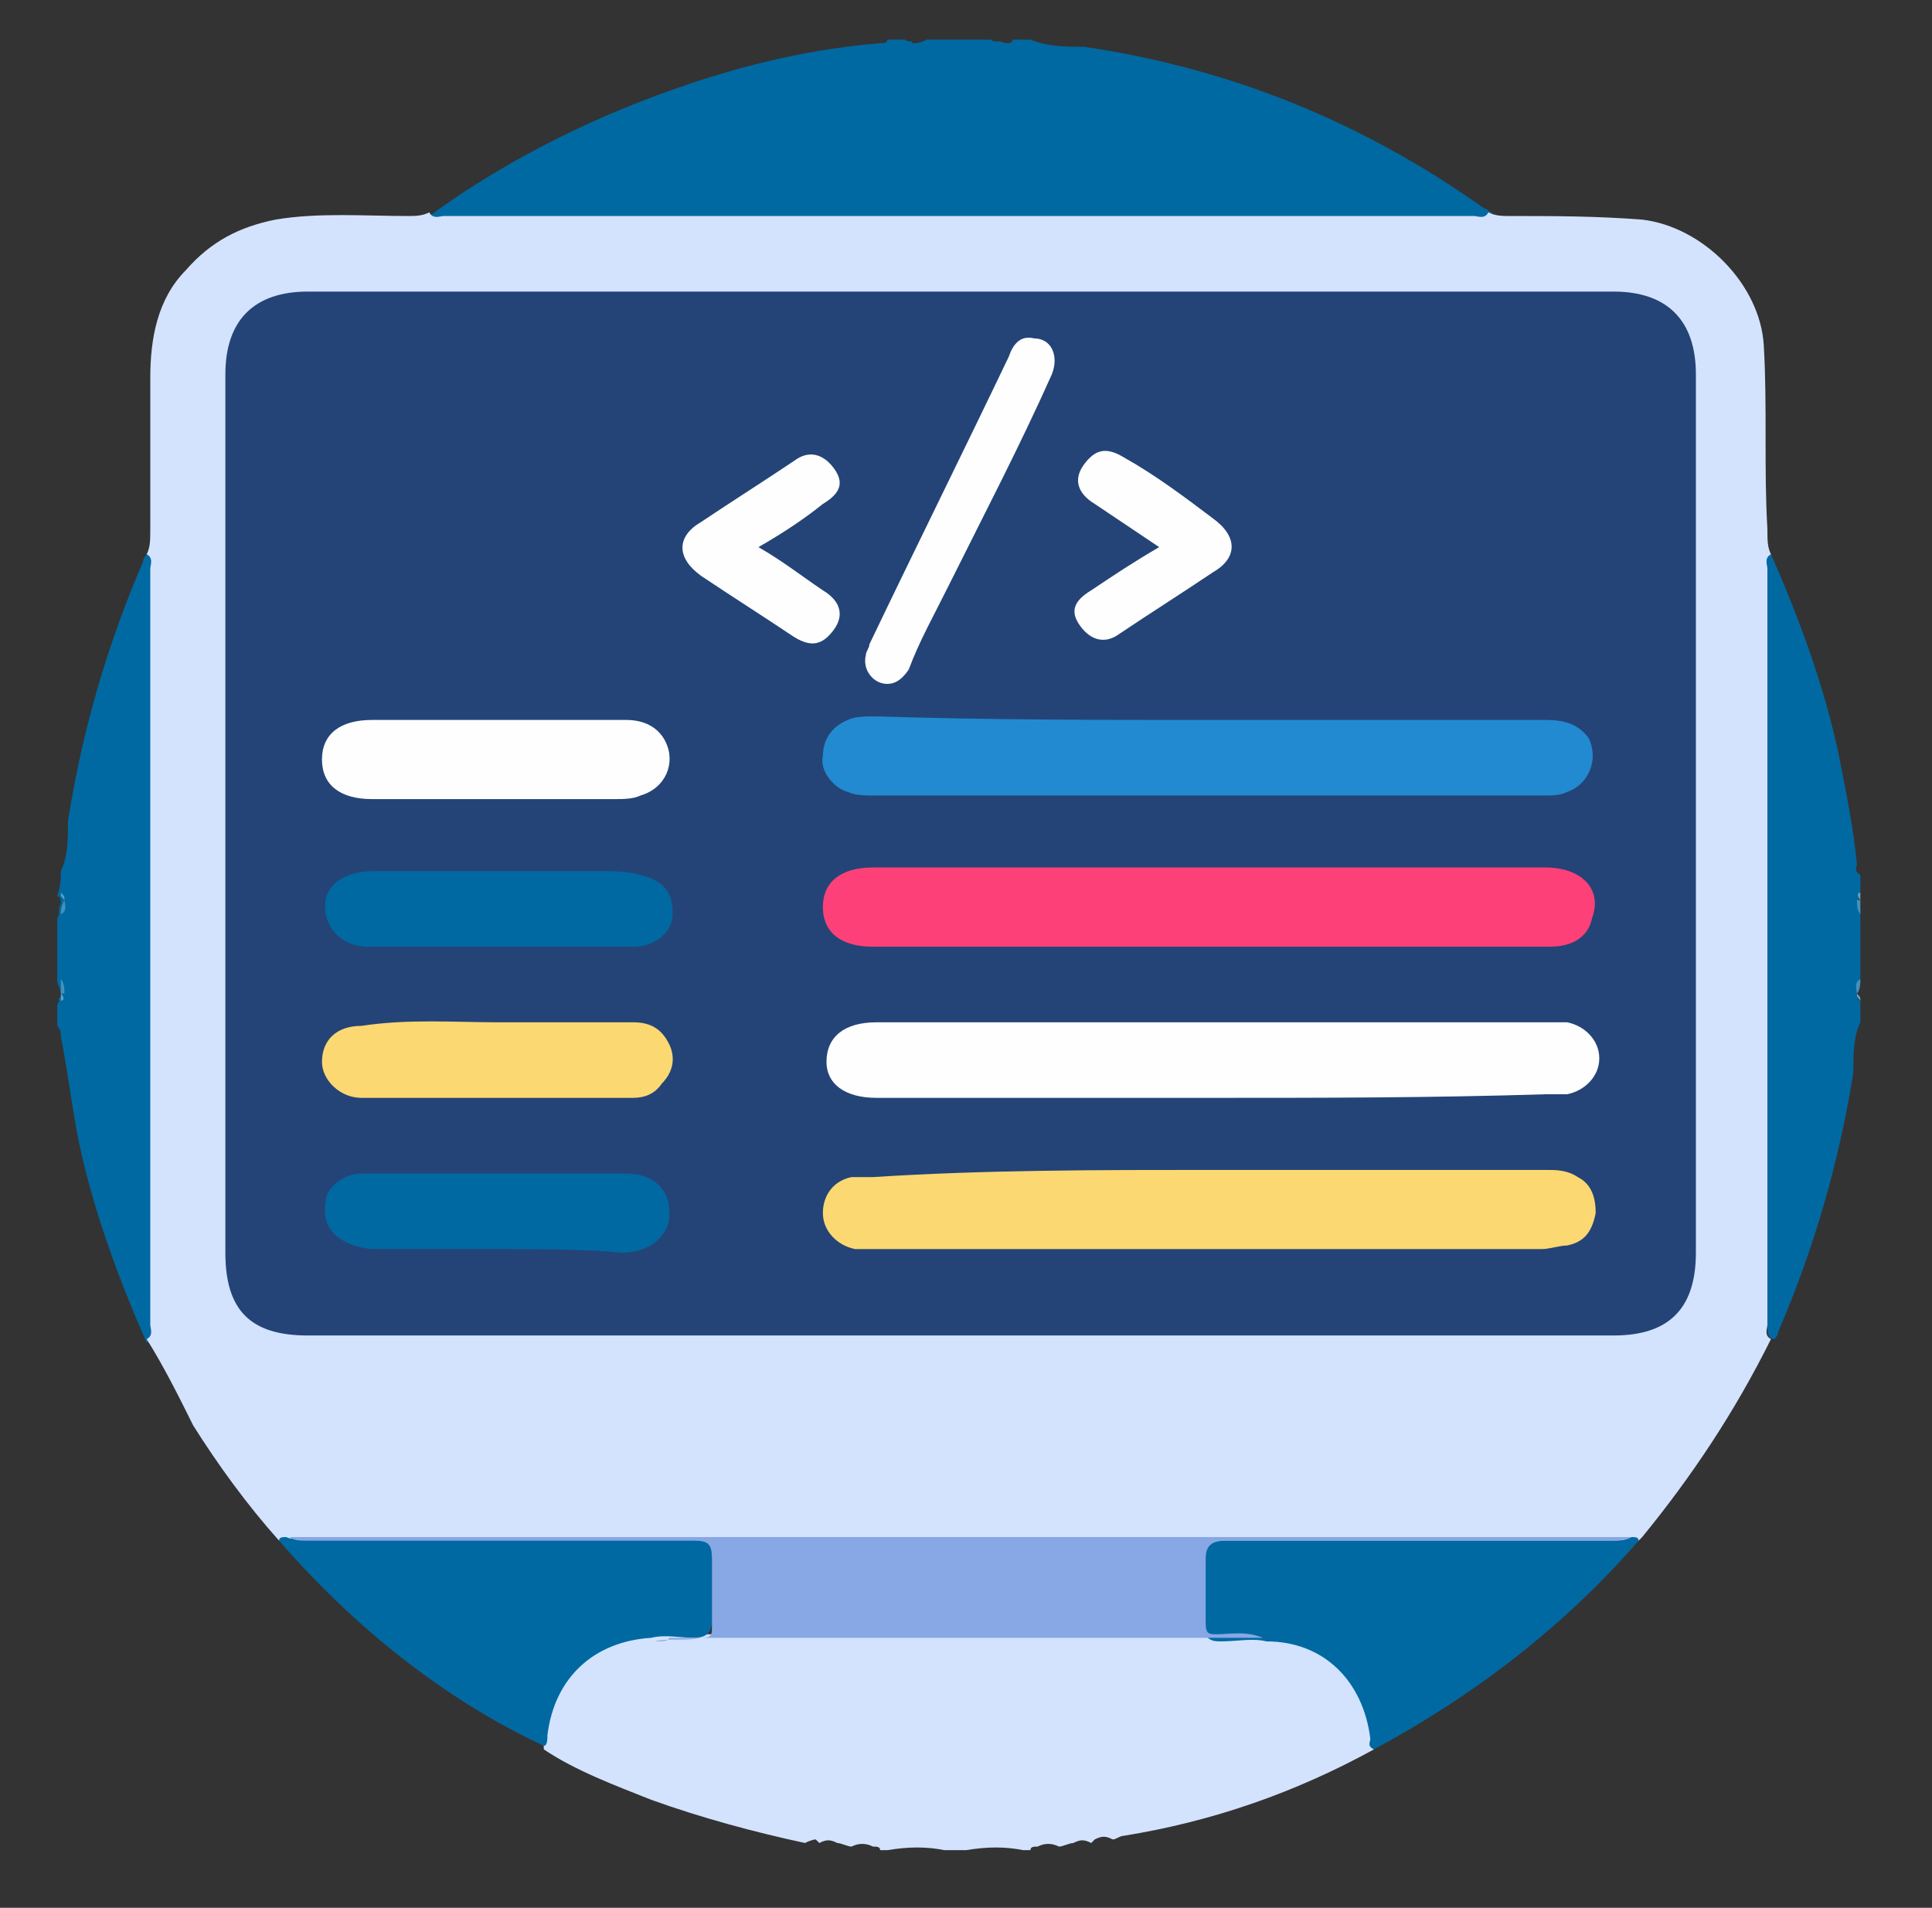 <?xml version="1.0" encoding="UTF-8"?>
<svg xmlns="http://www.w3.org/2000/svg" xmlns:xlink="http://www.w3.org/1999/xlink" width="80px" height="79px" viewBox="0 0 80 79" version="1.1">
<rect x="0" y="0" width="80" height="79" fill="#333333" stroke="none"/>
<g id="surface1">
<path style=" stroke:none;fill-rule:nonzero;fill:rgb(82.745%,89.02%,99.608%);fill-opacity:1;" d="M 33.332 76.316 C 31.258 75.871 29.035 75.273 26.965 74.527 C 25.48 73.934 23.852 73.336 22.52 72.441 C 22.371 70.207 24.297 67.523 27.258 67.672 C 35.555 67.672 43.852 67.672 52.148 67.672 C 54.371 67.523 56.445 69.164 56.891 71.547 C 56.891 71.844 56.891 72.145 56.891 72.441 C 53.629 74.23 50.223 75.422 46.52 76.02 C 46.371 76.02 46.223 76.168 46.074 76.168 C 45.777 76.02 45.629 76.02 45.332 76.168 C 45.332 76.168 45.184 76.316 45.184 76.316 C 44.891 76.168 44.742 76.168 44.445 76.316 C 44.297 76.316 44 76.465 43.852 76.465 C 43.555 76.316 43.258 76.316 42.965 76.465 C 42.816 76.465 42.668 76.465 42.668 76.613 C 42.52 76.613 42.52 76.613 42.371 76.613 C 41.629 76.465 40.891 76.465 40 76.613 C 39.703 76.613 39.406 76.613 39.109 76.613 C 38.371 76.465 37.629 76.465 36.742 76.613 C 36.594 76.613 36.594 76.613 36.445 76.613 C 36.445 76.465 36.297 76.465 36.148 76.465 C 35.852 76.316 35.555 76.316 35.258 76.465 C 35.109 76.465 34.816 76.316 34.668 76.316 C 34.371 76.168 34.223 76.168 33.926 76.316 C 33.926 76.316 33.777 76.168 33.777 76.168 C 33.777 76.168 33.629 76.168 33.332 76.316 Z M 33.332 76.316 "/>
<path style=" stroke:none;fill-rule:nonzero;fill:rgb(0%,41.176%,63.529%);fill-opacity:1;" d="M 17.777 8.945 C 20.445 7.004 23.258 5.516 26.223 4.324 C 29.629 2.98 32.891 2.086 36.445 1.789 C 36.594 1.789 36.742 1.789 36.742 1.641 C 37.035 1.641 37.184 1.641 37.48 1.641 C 37.629 1.789 37.777 1.641 37.777 1.789 C 37.926 1.789 38.074 1.789 38.371 1.641 C 39.258 1.641 40.148 1.641 41.035 1.641 C 41.184 1.789 41.332 1.641 41.629 1.789 C 41.777 1.789 41.926 1.789 41.926 1.641 C 42.223 1.641 42.371 1.641 42.668 1.641 C 43.406 1.938 44.148 1.938 44.891 1.938 C 50.965 2.832 56.445 5.066 61.48 8.645 C 61.629 8.645 61.629 8.793 61.777 8.793 C 61.777 9.094 61.48 9.094 61.184 9.094 C 60.891 9.094 60.594 9.094 60.445 9.094 C 46.668 9.094 32.891 9.094 19.109 9.094 C 18.816 9.094 18.52 9.094 18.371 9.094 C 18.074 9.242 17.777 9.242 17.777 8.945 Z M 17.777 8.945 "/>
<path style=" stroke:none;fill-rule:nonzero;fill:rgb(0%,41.176%,63.529%);fill-opacity:1;" d="M 2.52 36.07 C 2.816 35.477 2.816 34.73 2.816 33.984 C 3.406 30.258 4.445 26.68 5.926 23.254 C 5.926 23.105 6.074 22.953 6.074 22.953 C 6.371 22.953 6.371 23.254 6.371 23.551 C 6.371 23.848 6.371 24 6.371 24.297 C 6.371 34.281 6.371 44.27 6.371 54.258 C 6.371 54.703 6.668 55.301 6.074 55.598 C 4.891 52.914 3.852 50.082 3.258 47.25 C 2.965 45.762 2.816 44.418 2.52 42.93 C 2.52 42.777 2.52 42.629 2.371 42.48 C 2.371 42.184 2.371 41.887 2.371 41.586 C 2.52 41.438 2.371 41.289 2.52 41.289 C 2.52 41.141 2.52 40.992 2.371 40.691 C 2.371 39.797 2.371 38.902 2.371 38.008 C 2.52 37.859 2.371 37.711 2.52 37.414 C 2.52 37.266 2.52 37.113 2.371 37.113 C 2.52 36.668 2.52 36.371 2.52 36.07 Z M 2.52 36.07 "/>
<path style=" stroke:none;fill-rule:nonzero;fill:rgb(0%,41.176%,63.529%);fill-opacity:1;" d="M 73.332 22.953 C 74.52 25.637 75.555 28.469 76.148 31.301 C 76.445 32.793 76.742 34.281 76.891 35.773 C 76.891 35.922 76.742 36.07 77.035 36.223 C 77.035 36.52 77.035 36.668 77.035 36.965 C 76.891 37.113 77.035 37.266 76.891 37.266 C 76.891 37.414 76.891 37.562 77.035 37.859 C 77.035 38.754 77.035 39.648 77.035 40.543 C 76.891 40.691 77.035 40.84 76.891 41.141 C 76.891 41.289 76.891 41.438 77.035 41.438 C 77.035 41.734 77.035 42.035 77.035 42.332 C 76.742 42.93 76.742 43.672 76.742 44.418 C 76.148 48.145 75.109 51.723 73.629 55.152 C 73.629 55.301 73.48 55.449 73.48 55.449 C 73.184 55.449 73.184 55.152 73.184 54.852 C 73.184 54.555 73.184 54.406 73.184 54.109 C 73.184 44.121 73.184 34.133 73.184 24.148 C 73.035 23.848 72.742 23.254 73.332 22.953 Z M 73.332 22.953 "/>
<path style=" stroke:none;fill-rule:nonzero;fill:rgb(27.059%,56.863%,73.333%);fill-opacity:1;" d="M 2.52 40.543 C 2.668 40.691 2.668 40.992 2.668 41.141 C 2.668 41.141 2.52 41.141 2.52 41.141 C 2.52 40.992 2.52 40.691 2.52 40.543 Z M 2.52 40.543 "/>
<path style=" stroke:none;fill-rule:nonzero;fill:rgb(27.059%,56.863%,73.333%);fill-opacity:1;" d="M 76.891 41.141 C 76.891 40.992 76.742 40.691 77.035 40.543 C 77.035 40.691 77.035 40.992 76.891 41.141 C 77.035 41.141 76.891 41.141 76.891 41.141 Z M 76.891 41.141 "/>
<path style=" stroke:none;fill-rule:nonzero;fill:rgb(27.059%,56.863%,73.333%);fill-opacity:1;" d="M 77.035 37.859 C 76.891 37.711 76.891 37.414 76.891 37.266 C 76.891 37.266 77.035 37.266 77.035 37.266 C 77.035 37.562 77.035 37.711 77.035 37.859 Z M 77.035 37.859 "/>
<path style=" stroke:none;fill-rule:nonzero;fill:rgb(27.059%,56.863%,73.333%);fill-opacity:1;" d="M 2.668 37.266 C 2.668 37.414 2.816 37.711 2.52 37.859 C 2.52 37.711 2.52 37.562 2.668 37.266 C 2.52 37.266 2.52 37.266 2.668 37.266 Z M 2.668 37.266 "/>
<path style=" stroke:none;fill-rule:nonzero;fill:rgb(37.647%,63.137%,77.255%);fill-opacity:1;" d="M 2.52 41.141 C 2.668 41.289 2.668 41.438 2.52 41.438 C 2.52 41.289 2.52 41.141 2.52 41.141 Z M 2.52 41.141 "/>
<path style=" stroke:none;fill-rule:nonzero;fill:rgb(37.647%,63.137%,77.255%);fill-opacity:1;" d="M 76.891 41.141 C 76.891 41.141 77.035 41.141 76.891 41.141 C 77.035 41.289 77.035 41.289 77.035 41.438 C 76.891 41.289 76.891 41.289 76.891 41.141 Z M 76.891 41.141 "/>
<path style=" stroke:none;fill-rule:nonzero;fill:rgb(37.647%,63.137%,77.255%);fill-opacity:1;" d="M 77.035 37.266 C 77.035 37.266 76.891 37.266 77.035 37.266 C 76.891 37.113 76.891 36.965 77.035 36.965 C 77.035 37.113 77.035 37.266 77.035 37.266 Z M 77.035 37.266 "/>
<path style=" stroke:none;fill-rule:nonzero;fill:rgb(37.647%,63.137%,77.255%);fill-opacity:1;" d="M 2.668 37.266 C 2.52 37.266 2.52 37.266 2.668 37.266 C 2.52 37.113 2.52 37.113 2.52 36.965 C 2.668 37.113 2.668 37.113 2.668 37.266 Z M 2.668 37.266 "/>
<path style=" stroke:none;fill-rule:nonzero;fill:rgb(82.745%,89.02%,99.608%);fill-opacity:1;" d="M 73.332 22.953 C 73.035 23.105 73.184 23.402 73.184 23.551 C 73.184 33.984 73.184 44.418 73.184 54.852 C 73.184 55 73.035 55.301 73.332 55.449 C 71.852 58.43 70.074 61.113 68 63.648 C 68 63.648 67.852 63.797 67.852 63.797 C 67.703 63.797 67.555 63.797 67.258 63.797 C 48.891 63.797 30.52 63.797 12.148 63.797 C 12 63.797 11.852 63.797 11.555 63.797 C 10.223 62.305 9.035 60.668 8 59.027 C 7.406 57.832 6.816 56.641 6.074 55.449 C 6.371 55.301 6.223 55 6.223 54.852 C 6.223 44.418 6.223 33.984 6.223 23.551 C 6.223 23.402 6.371 23.105 6.074 22.953 C 6.223 22.656 6.223 22.359 6.223 21.91 C 6.223 19.824 6.223 17.738 6.223 15.652 C 6.223 14.012 6.52 12.371 7.703 11.18 C 8.742 9.988 9.926 9.391 11.406 9.094 C 13.184 8.793 15.109 8.945 16.891 8.945 C 17.184 8.945 17.48 8.945 17.777 8.793 C 17.926 9.094 18.223 8.945 18.371 8.945 C 32.594 8.945 46.816 8.945 61.035 8.945 C 61.184 8.945 61.48 9.094 61.629 8.793 C 61.926 8.945 62.223 8.945 62.52 8.945 C 64.297 8.945 66.074 8.945 68 9.094 C 70.52 9.391 72.891 11.777 73.035 14.309 C 73.184 16.844 73.035 19.379 73.184 21.91 C 73.184 22.359 73.184 22.656 73.332 22.953 Z M 73.332 22.953 "/>
<path style=" stroke:none;fill-rule:nonzero;fill:rgb(0%,41.176%,63.529%);fill-opacity:1;" d="M 67.555 63.648 C 67.703 63.648 67.852 63.648 67.852 63.797 C 64.742 67.375 61.035 70.207 56.891 72.441 C 56.594 72.293 56.742 72.145 56.742 71.996 C 56.445 69.609 54.816 67.969 52.445 67.969 C 51.852 67.82 51.258 67.969 50.52 67.969 C 50.074 67.969 49.926 67.82 49.777 67.375 C 49.777 66.48 49.777 65.586 49.777 64.543 C 49.777 64.094 50.074 63.797 50.52 63.797 C 52.891 63.797 55.406 63.797 57.777 63.797 C 60.742 63.797 63.703 63.797 66.668 63.797 C 67.109 63.797 67.258 63.797 67.555 63.648 Z M 67.555 63.648 "/>
<path style=" stroke:none;fill-rule:nonzero;fill:rgb(0%,41.176%,63.529%);fill-opacity:1;" d="M 11.555 63.797 C 11.555 63.648 11.703 63.648 11.852 63.648 C 12.148 63.797 12.445 63.648 12.594 63.648 C 17.926 63.648 23.258 63.648 28.594 63.648 C 29.48 63.648 29.48 63.648 29.48 64.543 C 29.48 65.438 29.48 66.18 29.48 67.074 C 29.48 67.523 29.332 67.82 28.742 67.82 C 28.148 67.82 27.555 67.672 26.965 67.82 C 24.594 67.969 22.965 69.461 22.668 71.844 C 22.668 71.996 22.668 72.293 22.52 72.293 C 18.371 70.355 14.668 67.375 11.555 63.797 Z M 11.555 63.797 "/>
<path style=" stroke:none;fill-rule:nonzero;fill:rgb(52.941%,65.49%,89.804%);fill-opacity:1;" d="M 27.109 67.969 C 27.703 67.82 28.297 67.969 29.035 67.82 C 29.48 67.82 29.48 67.672 29.48 67.375 C 29.48 66.48 29.48 65.586 29.48 64.543 C 29.48 63.945 29.332 63.797 28.742 63.797 C 24.445 63.797 20.148 63.797 16 63.797 C 14.965 63.797 13.926 63.797 12.742 63.797 C 12.445 63.797 12.148 63.797 12 63.648 C 12.297 63.648 12.594 63.648 12.742 63.648 C 19.703 63.648 26.52 63.648 33.48 63.648 C 44.594 63.648 55.703 63.648 66.668 63.648 C 66.965 63.648 67.258 63.648 67.555 63.648 C 67.258 63.797 66.965 63.797 66.668 63.797 C 61.332 63.797 56.148 63.797 50.816 63.797 C 50.223 63.797 49.926 63.945 49.926 64.543 C 49.926 65.438 49.926 66.332 49.926 67.223 C 49.926 67.672 50.074 67.672 50.371 67.672 C 50.965 67.672 51.555 67.523 52.297 67.82 C 51.258 67.82 50.223 67.82 49.035 67.82 C 41.926 67.82 34.816 67.82 27.703 67.82 C 27.703 67.969 27.406 67.969 27.109 67.969 Z M 27.109 67.969 "/>
<path style=" stroke:none;fill-rule:nonzero;fill:rgb(14.118%,26.667%,46.667%);fill-opacity:1;" d="M 39.703 55.301 C 30.668 55.301 21.777 55.301 12.742 55.301 C 10.371 55.301 9.332 54.258 9.332 51.871 C 9.332 39.797 9.332 27.723 9.332 15.5 C 9.332 13.266 10.52 12.074 12.742 12.074 C 30.816 12.074 48.742 12.074 66.816 12.074 C 69.035 12.074 70.223 13.266 70.223 15.5 C 70.223 27.574 70.223 39.648 70.223 51.871 C 70.223 54.258 69.035 55.301 66.816 55.301 C 57.777 55.301 48.742 55.301 39.703 55.301 Z M 39.703 55.301 "/>
<path style=" stroke:none;fill-rule:nonzero;fill:rgb(99.608%,25.098%,47.451%);fill-opacity:1;" d="M 50.074 39.203 C 45.48 39.203 40.742 39.203 36.148 39.203 C 34.816 39.203 34.074 38.605 34.074 37.562 C 34.074 36.52 34.816 35.922 36.148 35.922 C 45.48 35.922 54.668 35.922 64 35.922 C 65.48 35.922 66.371 36.816 65.926 38.008 C 65.777 38.754 65.184 39.203 64.148 39.203 C 61.629 39.203 59.109 39.203 56.594 39.203 C 54.371 39.203 52.297 39.203 50.074 39.203 Z M 50.074 39.203 "/>
<path style=" stroke:none;fill-rule:nonzero;fill:rgb(98.431%,84.706%,44.314%);fill-opacity:1;" d="M 50.074 48.445 C 54.668 48.445 59.406 48.445 64 48.445 C 64.445 48.445 64.891 48.445 65.332 48.742 C 65.926 49.039 66.074 49.637 66.074 50.23 C 65.926 50.977 65.629 51.426 64.891 51.574 C 64.594 51.574 64.148 51.723 63.852 51.723 C 54.668 51.723 45.48 51.723 36.297 51.723 C 36 51.723 35.703 51.723 35.406 51.723 C 34.668 51.574 34.074 50.977 34.074 50.23 C 34.074 49.488 34.52 48.891 35.258 48.742 C 35.555 48.742 35.852 48.742 36.148 48.742 C 40.742 48.445 45.48 48.445 50.074 48.445 Z M 50.074 48.445 "/>
<path style=" stroke:none;fill-rule:nonzero;fill:rgb(13.333%,54.118%,81.569%);fill-opacity:1;" d="M 50.074 29.812 C 54.668 29.812 59.406 29.812 64 29.812 C 64.742 29.812 65.332 29.961 65.777 30.555 C 66.223 31.449 65.777 32.496 64.891 32.793 C 64.594 32.941 64.297 32.941 63.852 32.941 C 54.668 32.941 45.48 32.941 36.148 32.941 C 35.852 32.941 35.406 32.941 35.109 32.793 C 34.52 32.645 33.926 31.898 34.074 31.301 C 34.074 30.707 34.371 30.109 35.109 29.812 C 35.406 29.664 35.852 29.664 36.297 29.664 C 40.891 29.812 45.48 29.812 50.074 29.812 Z M 50.074 29.812 "/>
<path style=" stroke:none;fill-rule:nonzero;fill:rgb(99.608%,99.608%,99.608%);fill-opacity:1;" d="M 50.074 45.461 C 45.48 45.461 40.891 45.461 36.297 45.461 C 34.965 45.461 34.223 44.867 34.223 43.973 C 34.223 42.93 34.965 42.332 36.297 42.332 C 45.629 42.332 54.816 42.332 64.148 42.332 C 64.445 42.332 64.594 42.332 64.891 42.332 C 65.629 42.48 66.223 43.078 66.223 43.824 C 66.223 44.566 65.629 45.164 64.891 45.312 C 64.594 45.312 64.297 45.312 64 45.312 C 59.258 45.461 54.668 45.461 50.074 45.461 Z M 50.074 45.461 "/>
<path style=" stroke:none;fill-rule:nonzero;fill:rgb(0%,41.176%,63.529%);fill-opacity:1;" d="M 20.594 51.723 C 18.965 51.723 17.332 51.723 15.852 51.723 C 15.406 51.723 15.109 51.723 14.668 51.574 C 13.777 51.277 13.332 50.68 13.48 49.785 C 13.48 49.188 14.223 48.594 14.965 48.594 C 15.852 48.594 16.891 48.594 17.777 48.594 C 20.445 48.594 23.258 48.594 25.926 48.594 C 27.109 48.594 27.852 49.336 27.703 50.531 C 27.555 51.277 26.816 51.871 25.777 51.871 C 24.148 51.723 22.371 51.723 20.594 51.723 Z M 20.594 51.723 "/>
<path style=" stroke:none;fill-rule:nonzero;fill:rgb(0%,41.176%,63.529%);fill-opacity:1;" d="M 20.594 39.203 C 18.816 39.203 17.035 39.203 15.258 39.203 C 14.074 39.203 13.332 38.309 13.48 37.266 C 13.629 36.52 14.371 36.07 15.555 36.07 C 18.668 36.07 21.629 36.07 24.742 36.07 C 25.332 36.07 25.926 36.07 26.52 36.223 C 27.555 36.52 27.852 36.965 27.852 37.859 C 27.852 38.605 27.109 39.203 26.223 39.203 C 24.297 39.203 22.52 39.203 20.594 39.203 Z M 20.594 39.203 "/>
<path style=" stroke:none;fill-rule:nonzero;fill:rgb(99.608%,99.608%,99.608%);fill-opacity:1;" d="M 20.594 29.812 C 22.371 29.812 24.148 29.812 25.926 29.812 C 26.668 29.812 27.258 30.109 27.555 30.707 C 28 31.602 27.555 32.645 26.52 32.941 C 26.223 33.09 25.777 33.09 25.48 33.09 C 22.074 33.09 18.816 33.09 15.406 33.09 C 14.074 33.09 13.332 32.496 13.332 31.449 C 13.332 30.406 14.074 29.812 15.406 29.812 C 17.332 29.812 18.965 29.812 20.594 29.812 Z M 20.594 29.812 "/>
<path style=" stroke:none;fill-rule:nonzero;fill:rgb(98.431%,84.706%,44.314%);fill-opacity:1;" d="M 20.594 42.332 C 22.52 42.332 24.297 42.332 26.223 42.332 C 26.965 42.332 27.406 42.629 27.703 43.227 C 28 43.824 27.852 44.418 27.406 44.867 C 27.109 45.312 26.668 45.461 26.223 45.461 C 22.52 45.461 18.816 45.461 14.965 45.461 C 14.074 45.461 13.332 44.719 13.332 43.973 C 13.332 43.078 13.926 42.48 14.965 42.48 C 16.891 42.184 18.816 42.332 20.594 42.332 Z M 20.594 42.332 "/>
<path style=" stroke:none;fill-rule:nonzero;fill:rgb(99.608%,99.608%,99.608%);fill-opacity:1;" d="M 36.742 28.32 C 36.148 28.32 35.703 27.723 35.852 27.129 C 35.852 26.98 36 26.832 36 26.68 C 37.926 22.656 39.852 18.781 41.777 14.758 C 41.926 14.309 42.223 13.863 42.816 14.012 C 43.555 14.012 43.852 14.758 43.555 15.5 C 42.223 18.484 40.742 21.316 39.258 24.297 C 38.668 25.488 38.074 26.531 37.629 27.723 C 37.332 28.172 37.035 28.32 36.742 28.32 Z M 36.742 28.32 "/>
<path style=" stroke:none;fill-rule:nonzero;fill:rgb(99.608%,99.608%,99.608%);fill-opacity:1;" d="M 48 22.656 C 47.109 22.059 46.223 21.465 45.332 20.867 C 44.594 20.422 44.445 19.824 44.891 19.227 C 45.332 18.633 45.777 18.484 46.52 18.93 C 47.852 19.676 49.035 20.57 50.223 21.465 C 51.258 22.211 51.258 23.105 50.223 23.699 C 48.891 24.594 47.703 25.34 46.371 26.234 C 45.777 26.68 45.184 26.531 44.742 25.938 C 44.297 25.34 44.445 24.891 45.184 24.445 C 46.074 23.848 46.965 23.254 48 22.656 Z M 48 22.656 "/>
<path style=" stroke:none;fill-rule:nonzero;fill:rgb(99.608%,99.608%,99.608%);fill-opacity:1;" d="M 31.406 22.656 C 32.445 23.254 33.184 23.848 34.074 24.445 C 34.816 24.891 34.965 25.488 34.52 26.086 C 34.074 26.68 33.629 26.832 32.891 26.383 C 31.555 25.488 30.371 24.742 29.035 23.848 C 28 23.105 28 22.211 29.035 21.613 C 30.371 20.719 31.555 19.973 32.891 19.078 C 33.48 18.633 34.074 18.781 34.52 19.379 C 34.965 19.973 34.816 20.422 34.074 20.867 C 33.332 21.465 32.445 22.059 31.406 22.656 Z M 31.406 22.656 "/>
</g>
</svg>
